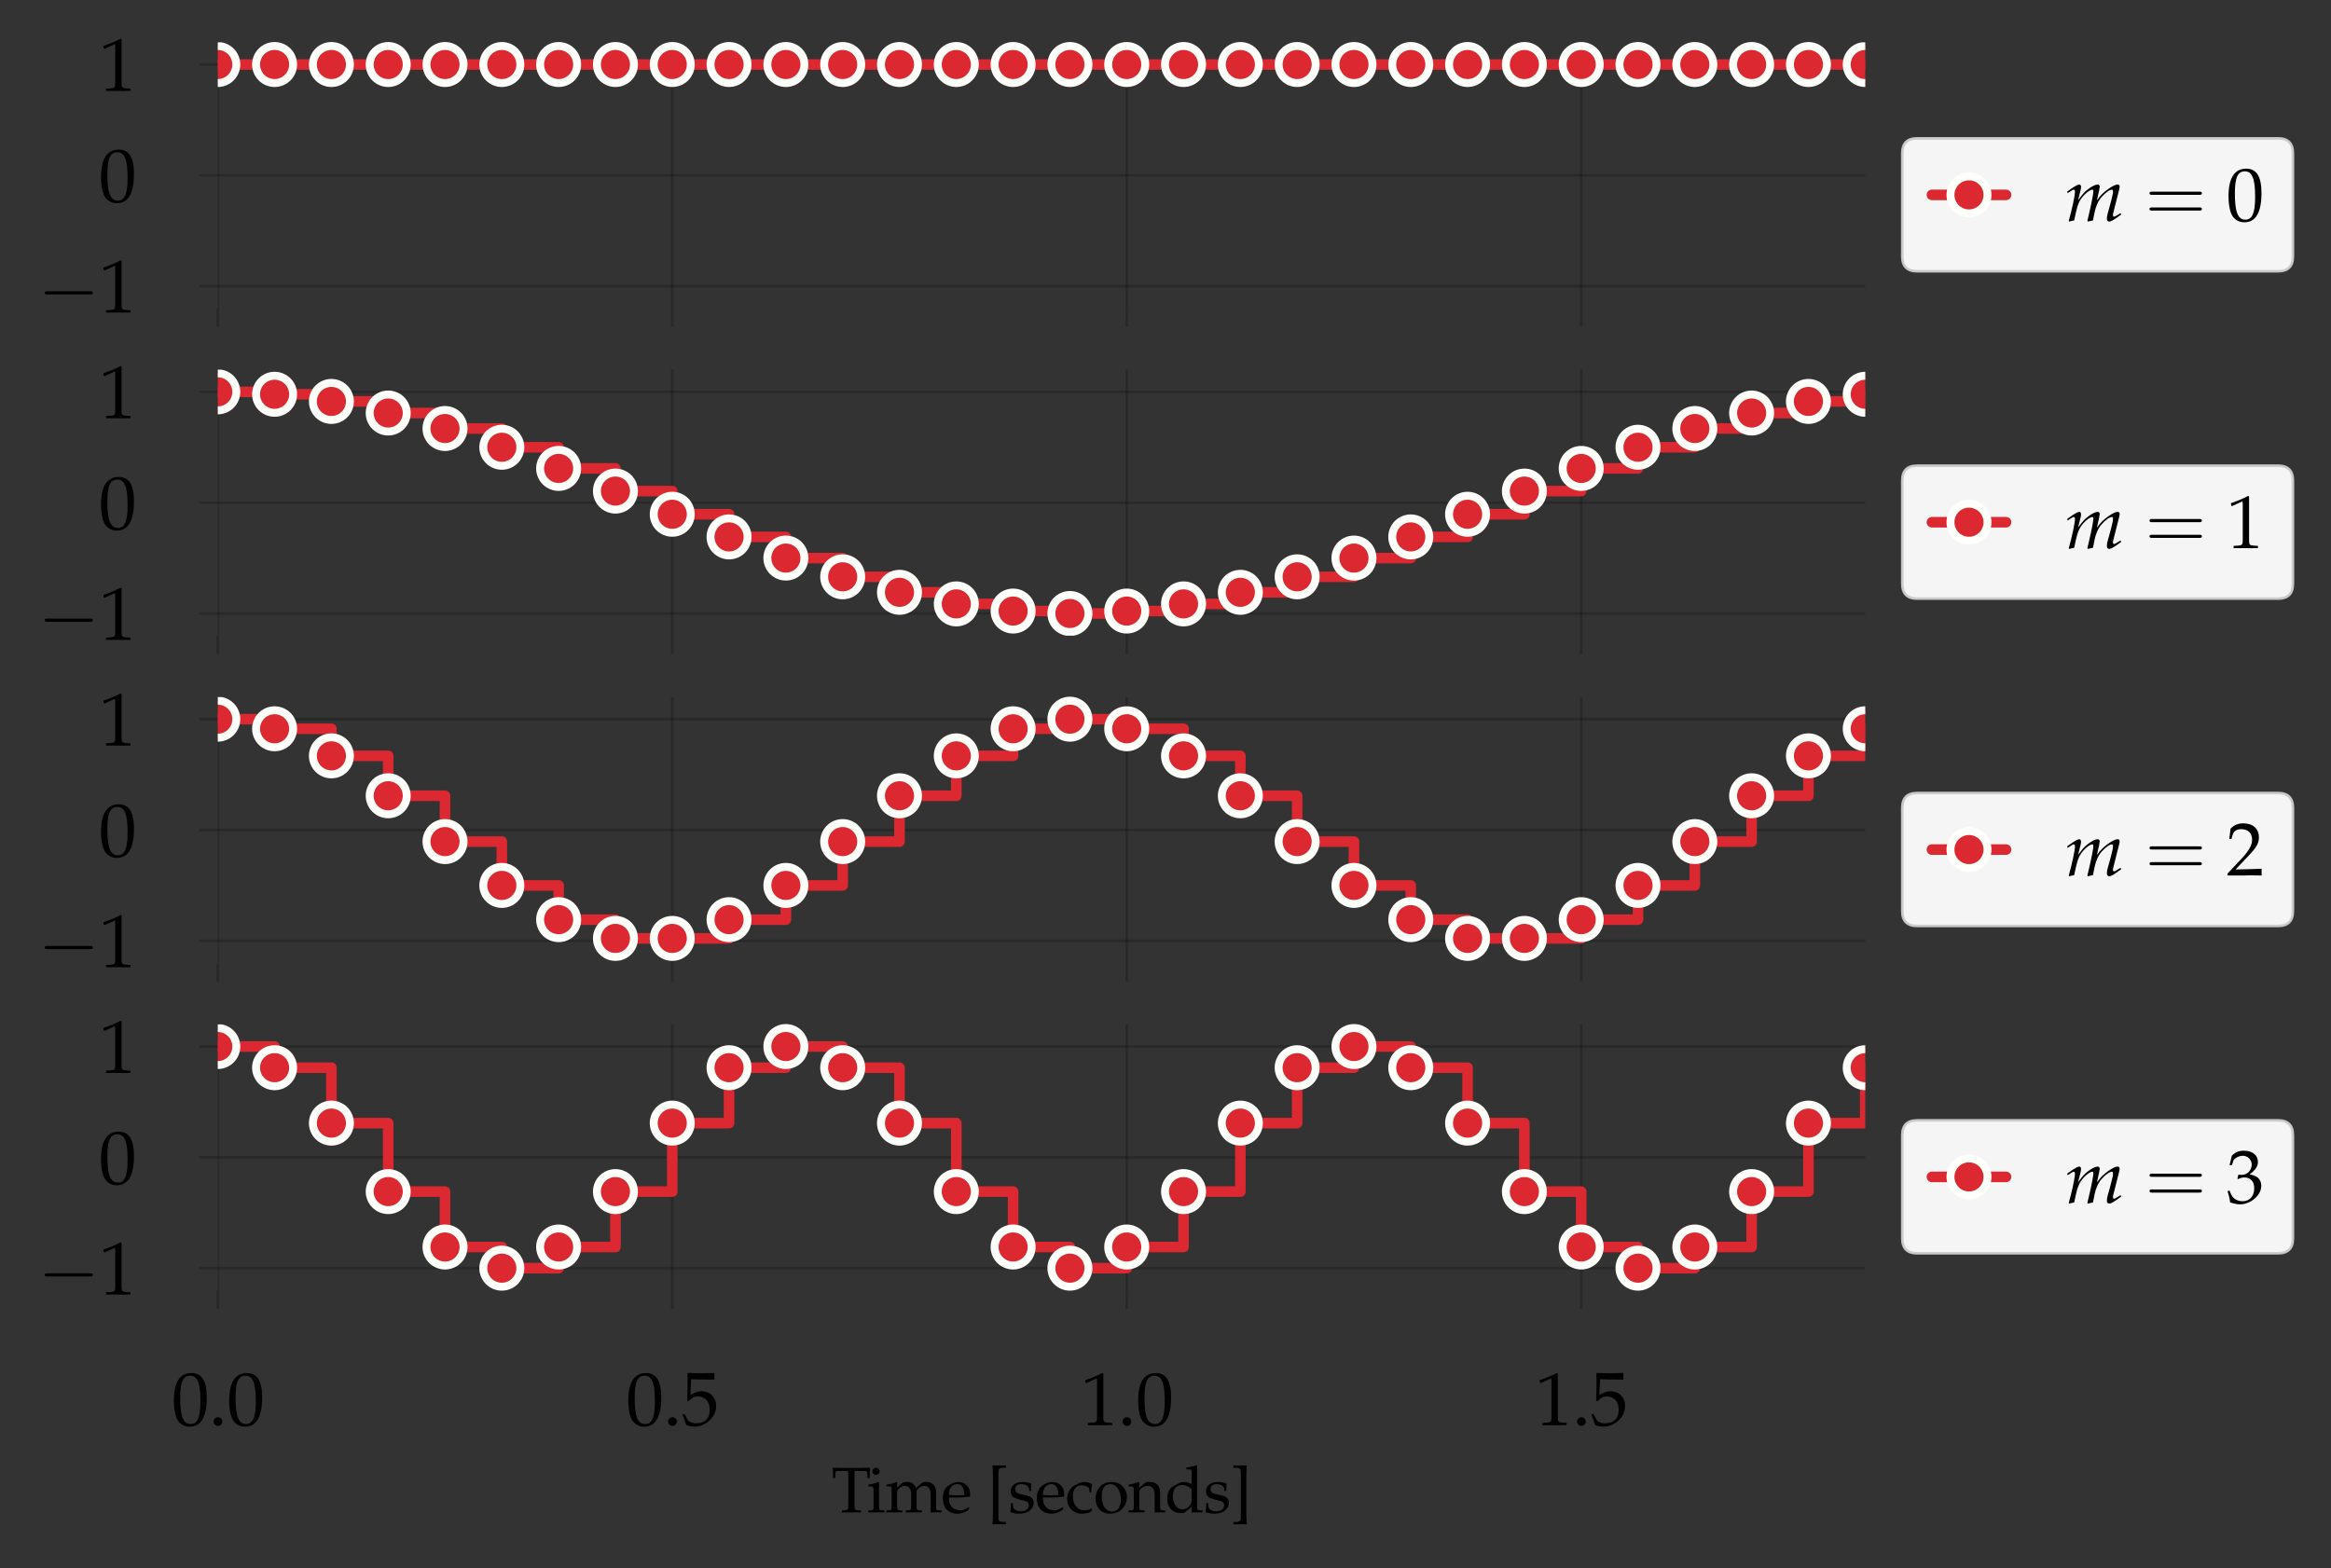 <?xml version="1.0" encoding="utf-8" standalone="no"?>
<!DOCTYPE svg PUBLIC "-//W3C//DTD SVG 1.1//EN"
  "http://www.w3.org/Graphics/SVG/1.1/DTD/svg11.dtd">
<svg xmlns:xlink="http://www.w3.org/1999/xlink" width="440.4pt" height="296.368pt" viewBox="0 0 440.4 296.368" xmlns="http://www.w3.org/2000/svg" version="1.1">
 <rect x="0" y="0" width="440.4" height="296.368" fill="#333333" stroke="none"/>
 <defs>
  <style type="text/css">*{stroke-linejoin: round; stroke-linecap: butt}</style>
 </defs>
 <g id="figure_1">
  <g id="patch_1">
   <path d="M 0 296.368 
L 440.4 296.368 
L 440.4 0 
L 0 0 
L 0 296.368 
z
" style="fill: none"/>
  </g>
  <g id="axes_1">
   <g id="patch_2">
    <path d="M 41.146 58.258 
L 352.405 58.258 
L 352.405 8.002 
L 41.146 8.002 
L 41.146 58.258 
z
" style="fill: none"/>
   </g>
   <g id="matplotlib.axis_1">
    <g id="xtick_1">
     <g id="line2d_1">
      <path d="M 41.146 58.258 
L 41.146 8.002 
" clip-path="url(#pdf03ae5984)" style="fill: none; stroke: #000000; stroke-opacity: 0.2; stroke-width: 0.5; stroke-linecap: round"/>
     </g>
     <g id="line2d_2">
      <defs>
       <path id="m4b9570dc92" d="M 0 0 
L 0 3.5 
" style="stroke: #000000; stroke-opacity: 0.2; stroke-width: 0.5"/>
      </defs>
      <g>
       <use xlink:href="#m4b9570dc92" x="41.146" y="58.258" style="fill-opacity: 0.2; stroke: #000000; stroke-opacity: 0.2; stroke-width: 0.5"/>
      </g>
     </g>
    </g>
    <g id="xtick_2">
     <g id="line2d_3">
      <path d="M 127.01 58.258 
L 127.01 8.002 
" clip-path="url(#pdf03ae5984)" style="fill: none; stroke: #000000; stroke-opacity: 0.2; stroke-width: 0.5; stroke-linecap: round"/>
     </g>
     <g id="line2d_4">
      <g>
       <use xlink:href="#m4b9570dc92" x="127.01" y="58.258" style="fill-opacity: 0.2; stroke: #000000; stroke-opacity: 0.2; stroke-width: 0.5"/>
      </g>
     </g>
    </g>
    <g id="xtick_3">
     <g id="line2d_5">
      <path d="M 212.875 58.258 
L 212.875 8.002 
" clip-path="url(#pdf03ae5984)" style="fill: none; stroke: #000000; stroke-opacity: 0.2; stroke-width: 0.5; stroke-linecap: round"/>
     </g>
     <g id="line2d_6">
      <g>
       <use xlink:href="#m4b9570dc92" x="212.875" y="58.258" style="fill-opacity: 0.2; stroke: #000000; stroke-opacity: 0.2; stroke-width: 0.5"/>
      </g>
     </g>
    </g>
    <g id="xtick_4">
     <g id="line2d_7">
      <path d="M 298.74 58.258 
L 298.74 8.002 
" clip-path="url(#pdf03ae5984)" style="fill: none; stroke: #000000; stroke-opacity: 0.2; stroke-width: 0.5; stroke-linecap: round"/>
     </g>
     <g id="line2d_8">
      <g>
       <use xlink:href="#m4b9570dc92" x="298.74" y="58.258" style="fill-opacity: 0.2; stroke: #000000; stroke-opacity: 0.2; stroke-width: 0.5"/>
      </g>
     </g>
    </g>
   </g>
   <g id="matplotlib.axis_2">
    <g id="ytick_1">
     <g id="line2d_9">
      <path d="M 41.146 54.07 
L 352.405 54.07 
" clip-path="url(#pdf03ae5984)" style="fill: none; stroke: #000000; stroke-opacity: 0.2; stroke-width: 0.5; stroke-linecap: round"/>
     </g>
     <g id="line2d_10">
      <defs>
       <path id="mfec46168ce" d="M 0 0 
L -3.5 0 
" style="stroke: #000000; stroke-opacity: 0.2; stroke-width: 0.5"/>
      </defs>
      <g>
       <use xlink:href="#mfec46168ce" x="41.146" y="54.07" style="fill-opacity: 0.2; stroke: #000000; stroke-opacity: 0.2; stroke-width: 0.5"/>
      </g>
     </g>
     <g id="text_1">
      <!-- $\mathdefault{−1}$ -->
      <g transform="translate(7.2 59.06)scale(0.14 -0.14)">
       <defs>
        <path id="CMSY10-0" d="M 4218 1472 
C 4326 1472 4442 1472 4442 1600 
C 4442 1728 4326 1728 4218 1728 
L 755 1728 
C 646 1728 531 1728 531 1600 
C 531 1472 646 1472 755 1472 
L 4218 1472 
z
" transform="scale(0.016)"/>
        <path id="URWPalladioL-Roma-31" d="M 429 3571 
L 493 3571 
L 1318 3942 
C 1325 3949 1331 3949 1338 3949 
C 1376 3949 1389 3891 1389 3737 
L 1389 633 
C 1389 300 1318 230 973 211 
L 614 192 
L 614 0 
C 1600 0 1600 0 1670 0 
C 1754 0 1894 0 2112 -7 
C 2189 6 2413 6 2675 0 
L 2675 192 
L 2342 211 
C 1990 229 1926 299 1926 628 
L 1926 4383 
L 1837 4416 
C 1421 4199 966 4009 384 3807 
L 429 3571 
z
" transform="scale(0.016)"/>
       </defs>
       <use xlink:href="#CMSY10-0" transform="scale(1.038)"/>
       <use xlink:href="#URWPalladioL-Roma-31" transform="translate(81.942 0)scale(0.996)"/>
      </g>
     </g>
    </g>
    <g id="ytick_2">
     <g id="line2d_11">
      <path d="M 41.146 33.13 
L 352.405 33.13 
" clip-path="url(#pdf03ae5984)" style="fill: none; stroke: #000000; stroke-opacity: 0.2; stroke-width: 0.5; stroke-linecap: round"/>
     </g>
     <g id="line2d_12">
      <g>
       <use xlink:href="#mfec46168ce" x="41.146" y="33.13" style="fill-opacity: 0.2; stroke: #000000; stroke-opacity: 0.2; stroke-width: 0.5"/>
      </g>
     </g>
     <g id="text_2">
      <!-- $\mathdefault{0}$ -->
      <g transform="translate(18.672 38.12)scale(0.14 -0.14)">
       <defs>
        <path id="URWPalladioL-Roma-30" d="M 1683 4416 
C 691 4416 186 3628 186 2076 
C 186 1326 320 679 544 365 
C 768 51 1126 -128 1523 -128 
C 2490 -128 2976 704 2976 2345 
C 2976 3749 2560 4416 1683 4416 
z
M 1568 4191 
C 2189 4191 2438 3563 2438 2025 
C 2438 660 2195 96 1606 96 
C 986 96 723 743 723 2307 
C 723 3660 960 4191 1568 4191 
z
" transform="scale(0.016)"/>
       </defs>
       <use xlink:href="#URWPalladioL-Roma-30" transform="scale(0.996)"/>
      </g>
     </g>
    </g>
    <g id="ytick_3">
     <g id="line2d_13">
      <path d="M 41.146 12.19 
L 352.405 12.19 
" clip-path="url(#pdf03ae5984)" style="fill: none; stroke: #000000; stroke-opacity: 0.2; stroke-width: 0.5; stroke-linecap: round"/>
     </g>
     <g id="line2d_14">
      <g>
       <use xlink:href="#mfec46168ce" x="41.146" y="12.19" style="fill-opacity: 0.2; stroke: #000000; stroke-opacity: 0.2; stroke-width: 0.5"/>
      </g>
     </g>
     <g id="text_3">
      <!-- $\mathdefault{1}$ -->
      <g transform="translate(18.672 17.18)scale(0.14 -0.14)">
       <use xlink:href="#URWPalladioL-Roma-31" transform="scale(0.996)"/>
      </g>
     </g>
    </g>
   </g>
   <g id="line2d_15">
    <path d="M 41.146 12.19 
L 51.879 12.19 
L 51.879 12.19 
L 62.612 12.19 
L 62.612 12.19 
L 73.345 12.19 
L 73.345 12.19 
L 84.078 12.19 
L 84.078 12.19 
L 94.811 12.19 
L 94.811 12.19 
L 105.544 12.19 
L 105.544 12.19 
L 116.277 12.19 
L 116.277 12.19 
L 127.01 12.19 
L 127.01 12.19 
L 137.743 12.19 
L 137.743 12.19 
L 148.477 12.19 
L 148.477 12.19 
L 159.21 12.19 
L 159.21 12.19 
L 169.943 12.19 
L 169.943 12.19 
L 180.676 12.19 
L 180.676 12.19 
L 191.409 12.19 
L 191.409 12.19 
L 202.142 12.19 
L 202.142 12.19 
L 212.875 12.19 
L 212.875 12.19 
L 223.608 12.19 
L 223.608 12.19 
L 234.341 12.19 
L 234.341 12.19 
L 245.074 12.19 
L 245.074 12.19 
L 255.807 12.19 
L 255.807 12.19 
L 266.54 12.19 
L 266.54 12.19 
L 277.274 12.19 
L 277.274 12.19 
L 288.007 12.19 
L 288.007 12.19 
L 298.74 12.19 
L 298.74 12.19 
L 309.473 12.19 
L 309.473 12.19 
L 320.206 12.19 
L 320.206 12.19 
L 330.939 12.19 
L 330.939 12.19 
L 341.672 12.19 
L 341.672 12.19 
L 352.405 12.19 
L 352.405 12.19 
" clip-path="url(#pdf03ae5984)" style="fill: none; stroke: #dc2830; stroke-width: 2; stroke-linecap: round"/>
    <defs>
     <path id="m8d4f7400ee" d="M 0 3.5 
C 0.928 3.5 1.819 3.131 2.475 2.475 
C 3.131 1.819 3.5 0.928 3.5 0 
C 3.5 -0.928 3.131 -1.819 2.475 -2.475 
C 1.819 -3.131 0.928 -3.5 0 -3.5 
C -0.928 -3.5 -1.819 -3.131 -2.475 -2.475 
C -3.131 -1.819 -3.5 -0.928 -3.5 0 
C -3.5 0.928 -3.131 1.819 -2.475 2.475 
C -1.819 3.131 -0.928 3.5 0 3.5 
z
" style="stroke: #fefefa; stroke-width: 1.5"/>
    </defs>
    <g clip-path="url(#pdf03ae5984)">
     <use xlink:href="#m8d4f7400ee" x="41.146" y="12.19" style="fill: #dc2830; stroke: #fefefa; stroke-width: 1.5"/>
     <use xlink:href="#m8d4f7400ee" x="51.879" y="12.19" style="fill: #dc2830; stroke: #fefefa; stroke-width: 1.5"/>
     <use xlink:href="#m8d4f7400ee" x="62.612" y="12.19" style="fill: #dc2830; stroke: #fefefa; stroke-width: 1.5"/>
     <use xlink:href="#m8d4f7400ee" x="73.345" y="12.19" style="fill: #dc2830; stroke: #fefefa; stroke-width: 1.5"/>
     <use xlink:href="#m8d4f7400ee" x="84.078" y="12.19" style="fill: #dc2830; stroke: #fefefa; stroke-width: 1.5"/>
     <use xlink:href="#m8d4f7400ee" x="94.811" y="12.19" style="fill: #dc2830; stroke: #fefefa; stroke-width: 1.5"/>
     <use xlink:href="#m8d4f7400ee" x="105.544" y="12.19" style="fill: #dc2830; stroke: #fefefa; stroke-width: 1.5"/>
     <use xlink:href="#m8d4f7400ee" x="116.277" y="12.19" style="fill: #dc2830; stroke: #fefefa; stroke-width: 1.5"/>
     <use xlink:href="#m8d4f7400ee" x="127.01" y="12.19" style="fill: #dc2830; stroke: #fefefa; stroke-width: 1.5"/>
     <use xlink:href="#m8d4f7400ee" x="137.743" y="12.19" style="fill: #dc2830; stroke: #fefefa; stroke-width: 1.5"/>
     <use xlink:href="#m8d4f7400ee" x="148.477" y="12.19" style="fill: #dc2830; stroke: #fefefa; stroke-width: 1.5"/>
     <use xlink:href="#m8d4f7400ee" x="159.21" y="12.19" style="fill: #dc2830; stroke: #fefefa; stroke-width: 1.5"/>
     <use xlink:href="#m8d4f7400ee" x="169.943" y="12.19" style="fill: #dc2830; stroke: #fefefa; stroke-width: 1.5"/>
     <use xlink:href="#m8d4f7400ee" x="180.676" y="12.19" style="fill: #dc2830; stroke: #fefefa; stroke-width: 1.5"/>
     <use xlink:href="#m8d4f7400ee" x="191.409" y="12.19" style="fill: #dc2830; stroke: #fefefa; stroke-width: 1.5"/>
     <use xlink:href="#m8d4f7400ee" x="202.142" y="12.19" style="fill: #dc2830; stroke: #fefefa; stroke-width: 1.5"/>
     <use xlink:href="#m8d4f7400ee" x="212.875" y="12.19" style="fill: #dc2830; stroke: #fefefa; stroke-width: 1.5"/>
     <use xlink:href="#m8d4f7400ee" x="223.608" y="12.19" style="fill: #dc2830; stroke: #fefefa; stroke-width: 1.5"/>
     <use xlink:href="#m8d4f7400ee" x="234.341" y="12.19" style="fill: #dc2830; stroke: #fefefa; stroke-width: 1.5"/>
     <use xlink:href="#m8d4f7400ee" x="245.074" y="12.19" style="fill: #dc2830; stroke: #fefefa; stroke-width: 1.5"/>
     <use xlink:href="#m8d4f7400ee" x="255.807" y="12.19" style="fill: #dc2830; stroke: #fefefa; stroke-width: 1.5"/>
     <use xlink:href="#m8d4f7400ee" x="266.54" y="12.19" style="fill: #dc2830; stroke: #fefefa; stroke-width: 1.5"/>
     <use xlink:href="#m8d4f7400ee" x="277.274" y="12.19" style="fill: #dc2830; stroke: #fefefa; stroke-width: 1.5"/>
     <use xlink:href="#m8d4f7400ee" x="288.007" y="12.19" style="fill: #dc2830; stroke: #fefefa; stroke-width: 1.5"/>
     <use xlink:href="#m8d4f7400ee" x="298.74" y="12.19" style="fill: #dc2830; stroke: #fefefa; stroke-width: 1.5"/>
     <use xlink:href="#m8d4f7400ee" x="309.473" y="12.19" style="fill: #dc2830; stroke: #fefefa; stroke-width: 1.5"/>
     <use xlink:href="#m8d4f7400ee" x="320.206" y="12.19" style="fill: #dc2830; stroke: #fefefa; stroke-width: 1.5"/>
     <use xlink:href="#m8d4f7400ee" x="330.939" y="12.19" style="fill: #dc2830; stroke: #fefefa; stroke-width: 1.5"/>
     <use xlink:href="#m8d4f7400ee" x="341.672" y="12.19" style="fill: #dc2830; stroke: #fefefa; stroke-width: 1.5"/>
     <use xlink:href="#m8d4f7400ee" x="352.405" y="12.19" style="fill: #dc2830; stroke: #fefefa; stroke-width: 1.5"/>
    </g>
   </g>
   <g id="legend_1">
    <g id="patch_3">
     <path d="M 362.205 51.258 
L 430.4 51.258 
Q 433.2 51.258 433.2 48.458 
L 433.2 28.946 
Q 433.2 26.146 430.4 26.146 
L 362.205 26.146 
Q 359.405 26.146 359.405 28.946 
L 359.405 48.458 
Q 359.405 51.258 362.205 51.258 
z
" style="fill: #ffffff; opacity: 0.95; stroke: #cccccc; stroke-width: 0.5; stroke-linejoin: miter"/>
    </g>
    <g id="line2d_16">
     <path d="M 365.005 36.825 
L 372.005 36.825 
L 372.005 36.825 
L 379.005 36.825 
L 379.005 36.825 
" style="fill: none; stroke: #dc2830; stroke-width: 2; stroke-linecap: round"/>
     <g>
      <use xlink:href="#m8d4f7400ee" x="372.005" y="36.825" style="fill: #dc2830; stroke: #fefefa; stroke-width: 1.5"/>
     </g>
    </g>
    <g id="text_4">
     <!-- $m=0$ -->
     <g transform="translate(390.205 41.725)scale(0.14 -0.14)">
      <defs>
       <path id="URWPalladioL-Ital-6d" d="M 4672 651 
L 4506 542 
C 4320 421 4179 351 4115 351 
C 4070 351 4032 408 4032 479 
C 4032 542 4045 600 4077 734 
L 4557 2631 
C 4582 2739 4602 2841 4602 2892 
C 4602 3001 4538 3072 4435 3072 
C 4250 3072 4006 2956 3616 2682 
C 3213 2394 2989 2171 2675 1730 
L 2867 2605 
C 2893 2733 2912 2829 2912 2873 
C 2912 2995 2848 3072 2746 3072 
C 2554 3072 2259 2931 1907 2663 
C 1626 2445 1498 2311 1082 1749 
L 1293 2599 
C 1318 2701 1331 2797 1331 2873 
C 1331 2995 1274 3072 1184 3072 
C 1050 3072 806 2937 333 2599 
L 154 2471 
L 198 2343 
L 403 2477 
C 640 2624 659 2637 704 2637 
C 774 2637 819 2573 819 2477 
C 819 2152 557 919 294 6 
L 314 -64 
L 749 32 
L 890 683 
C 1043 1392 1216 1769 1568 2152 
C 1837 2445 2125 2637 2304 2637 
C 2349 2637 2374 2586 2374 2503 
C 2374 2279 2234 1551 1971 434 
L 1869 6 
L 1901 -64 
L 2342 32 
L 2477 715 
C 2579 1232 2797 1711 3078 2024 
C 3430 2413 3750 2637 3955 2637 
C 4006 2637 4038 2579 4038 2477 
C 4038 2324 4019 2235 3878 1679 
C 3776 1277 3667 894 3603 677 
C 3546 498 3520 332 3520 191 
C 3520 32 3590 -64 3712 -64 
C 3878 -64 4109 70 4736 536 
L 4672 651 
z
" transform="scale(0.016)"/>
       <path id="CMR10-3d" d="M 4397 2111 
C 4493 2111 4614 2111 4614 2239 
C 4614 2368 4493 2368 4403 2368 
L 570 2368 
C 480 2368 358 2368 358 2239 
C 358 2111 480 2111 576 2111 
L 4397 2111 
z
M 4403 832 
C 4493 832 4614 832 4614 960 
C 4614 1088 4493 1088 4397 1088 
L 576 1088 
C 480 1088 358 1088 358 960 
C 358 832 480 832 570 832 
L 4403 832 
z
" transform="scale(0.016)"/>
      </defs>
      <use xlink:href="#URWPalladioL-Ital-6d" transform="scale(0.996)"/>
      <use xlink:href="#CMR10-3d" transform="translate(107.674 0)scale(1.038)"/>
      <use xlink:href="#URWPalladioL-Roma-30" transform="translate(217.29 0)scale(0.996)"/>
     </g>
    </g>
   </g>
  </g>
  <g id="axes_2">
   <g id="patch_4">
    <path d="M 41.146 120.116 
L 352.405 120.116 
L 352.405 69.859 
L 41.146 69.859 
L 41.146 120.116 
z
" style="fill: none"/>
   </g>
   <g id="matplotlib.axis_3">
    <g id="xtick_5">
     <g id="line2d_17">
      <path d="M 41.146 120.116 
L 41.146 69.859 
" clip-path="url(#p169008fad1)" style="fill: none; stroke: #000000; stroke-opacity: 0.2; stroke-width: 0.5; stroke-linecap: round"/>
     </g>
     <g id="line2d_18">
      <g>
       <use xlink:href="#m4b9570dc92" x="41.146" y="120.116" style="fill-opacity: 0.2; stroke: #000000; stroke-opacity: 0.2; stroke-width: 0.5"/>
      </g>
     </g>
    </g>
    <g id="xtick_6">
     <g id="line2d_19">
      <path d="M 127.01 120.116 
L 127.01 69.859 
" clip-path="url(#p169008fad1)" style="fill: none; stroke: #000000; stroke-opacity: 0.2; stroke-width: 0.5; stroke-linecap: round"/>
     </g>
     <g id="line2d_20">
      <g>
       <use xlink:href="#m4b9570dc92" x="127.01" y="120.116" style="fill-opacity: 0.2; stroke: #000000; stroke-opacity: 0.2; stroke-width: 0.5"/>
      </g>
     </g>
    </g>
    <g id="xtick_7">
     <g id="line2d_21">
      <path d="M 212.875 120.116 
L 212.875 69.859 
" clip-path="url(#p169008fad1)" style="fill: none; stroke: #000000; stroke-opacity: 0.2; stroke-width: 0.5; stroke-linecap: round"/>
     </g>
     <g id="line2d_22">
      <g>
       <use xlink:href="#m4b9570dc92" x="212.875" y="120.116" style="fill-opacity: 0.2; stroke: #000000; stroke-opacity: 0.2; stroke-width: 0.5"/>
      </g>
     </g>
    </g>
    <g id="xtick_8">
     <g id="line2d_23">
      <path d="M 298.74 120.116 
L 298.74 69.859 
" clip-path="url(#p169008fad1)" style="fill: none; stroke: #000000; stroke-opacity: 0.2; stroke-width: 0.5; stroke-linecap: round"/>
     </g>
     <g id="line2d_24">
      <g>
       <use xlink:href="#m4b9570dc92" x="298.74" y="120.116" style="fill-opacity: 0.2; stroke: #000000; stroke-opacity: 0.2; stroke-width: 0.5"/>
      </g>
     </g>
    </g>
   </g>
   <g id="matplotlib.axis_4">
    <g id="ytick_4">
     <g id="line2d_25">
      <path d="M 41.146 115.928 
L 352.405 115.928 
" clip-path="url(#p169008fad1)" style="fill: none; stroke: #000000; stroke-opacity: 0.2; stroke-width: 0.5; stroke-linecap: round"/>
     </g>
     <g id="line2d_26">
      <g>
       <use xlink:href="#mfec46168ce" x="41.146" y="115.928" style="fill-opacity: 0.2; stroke: #000000; stroke-opacity: 0.2; stroke-width: 0.5"/>
      </g>
     </g>
     <g id="text_5">
      <!-- $\mathdefault{−1}$ -->
      <g transform="translate(7.2 120.917)scale(0.14 -0.14)">
       <use xlink:href="#CMSY10-0" transform="scale(1.038)"/>
       <use xlink:href="#URWPalladioL-Roma-31" transform="translate(81.942 0)scale(0.996)"/>
      </g>
     </g>
    </g>
    <g id="ytick_5">
     <g id="line2d_27">
      <path d="M 41.146 94.987 
L 352.405 94.987 
" clip-path="url(#p169008fad1)" style="fill: none; stroke: #000000; stroke-opacity: 0.2; stroke-width: 0.5; stroke-linecap: round"/>
     </g>
     <g id="line2d_28">
      <g>
       <use xlink:href="#mfec46168ce" x="41.146" y="94.987" style="fill-opacity: 0.2; stroke: #000000; stroke-opacity: 0.2; stroke-width: 0.5"/>
      </g>
     </g>
     <g id="text_6">
      <!-- $\mathdefault{0}$ -->
      <g transform="translate(18.672 99.977)scale(0.14 -0.14)">
       <use xlink:href="#URWPalladioL-Roma-30" transform="scale(0.996)"/>
      </g>
     </g>
    </g>
    <g id="ytick_6">
     <g id="line2d_29">
      <path d="M 41.146 74.047 
L 352.405 74.047 
" clip-path="url(#p169008fad1)" style="fill: none; stroke: #000000; stroke-opacity: 0.2; stroke-width: 0.5; stroke-linecap: round"/>
     </g>
     <g id="line2d_30">
      <g>
       <use xlink:href="#mfec46168ce" x="41.146" y="74.047" style="fill-opacity: 0.2; stroke: #000000; stroke-opacity: 0.2; stroke-width: 0.5"/>
      </g>
     </g>
     <g id="text_7">
      <!-- $\mathdefault{1}$ -->
      <g transform="translate(18.672 79.037)scale(0.14 -0.14)">
       <use xlink:href="#URWPalladioL-Roma-31" transform="scale(0.996)"/>
      </g>
     </g>
    </g>
   </g>
   <g id="line2d_31">
    <path d="M 41.146 74.047 
L 51.879 74.047 
L 51.879 74.505 
L 62.612 74.505 
L 62.612 75.857 
L 73.345 75.857 
L 73.345 78.046 
L 84.078 78.046 
L 84.078 80.975 
L 94.811 80.975 
L 94.811 84.517 
L 105.544 84.517 
L 105.544 88.516 
L 116.277 88.516 
L 116.277 92.798 
L 127.01 92.798 
L 127.01 97.176 
L 137.743 97.176 
L 137.743 101.458 
L 148.477 101.458 
L 148.477 105.457 
L 159.21 105.457 
L 159.21 108.999 
L 169.943 108.999 
L 169.943 111.928 
L 180.676 111.928 
L 180.676 114.117 
L 191.409 114.117 
L 191.409 115.47 
L 202.142 115.47 
L 202.142 115.928 
L 212.875 115.928 
L 212.875 115.47 
L 223.608 115.47 
L 223.608 114.117 
L 234.341 114.117 
L 234.341 111.928 
L 245.074 111.928 
L 245.074 108.999 
L 255.807 108.999 
L 255.807 105.457 
L 266.54 105.457 
L 266.54 101.458 
L 277.274 101.458 
L 277.274 97.176 
L 288.007 97.176 
L 288.007 92.798 
L 298.74 92.798 
L 298.74 88.516 
L 309.473 88.516 
L 309.473 84.517 
L 320.206 84.517 
L 320.206 80.975 
L 330.939 80.975 
L 330.939 78.046 
L 341.672 78.046 
L 341.672 75.857 
L 352.405 75.857 
L 352.405 74.505 
" clip-path="url(#p169008fad1)" style="fill: none; stroke: #dc2830; stroke-width: 2; stroke-linecap: round"/>
    <g clip-path="url(#p169008fad1)">
     <use xlink:href="#m8d4f7400ee" x="41.146" y="74.047" style="fill: #dc2830; stroke: #fefefa; stroke-width: 1.5"/>
     <use xlink:href="#m8d4f7400ee" x="51.879" y="74.505" style="fill: #dc2830; stroke: #fefefa; stroke-width: 1.5"/>
     <use xlink:href="#m8d4f7400ee" x="62.612" y="75.857" style="fill: #dc2830; stroke: #fefefa; stroke-width: 1.5"/>
     <use xlink:href="#m8d4f7400ee" x="73.345" y="78.046" style="fill: #dc2830; stroke: #fefefa; stroke-width: 1.5"/>
     <use xlink:href="#m8d4f7400ee" x="84.078" y="80.975" style="fill: #dc2830; stroke: #fefefa; stroke-width: 1.5"/>
     <use xlink:href="#m8d4f7400ee" x="94.811" y="84.517" style="fill: #dc2830; stroke: #fefefa; stroke-width: 1.5"/>
     <use xlink:href="#m8d4f7400ee" x="105.544" y="88.516" style="fill: #dc2830; stroke: #fefefa; stroke-width: 1.5"/>
     <use xlink:href="#m8d4f7400ee" x="116.277" y="92.798" style="fill: #dc2830; stroke: #fefefa; stroke-width: 1.5"/>
     <use xlink:href="#m8d4f7400ee" x="127.01" y="97.176" style="fill: #dc2830; stroke: #fefefa; stroke-width: 1.5"/>
     <use xlink:href="#m8d4f7400ee" x="137.743" y="101.458" style="fill: #dc2830; stroke: #fefefa; stroke-width: 1.5"/>
     <use xlink:href="#m8d4f7400ee" x="148.477" y="105.457" style="fill: #dc2830; stroke: #fefefa; stroke-width: 1.5"/>
     <use xlink:href="#m8d4f7400ee" x="159.21" y="108.999" style="fill: #dc2830; stroke: #fefefa; stroke-width: 1.5"/>
     <use xlink:href="#m8d4f7400ee" x="169.943" y="111.928" style="fill: #dc2830; stroke: #fefefa; stroke-width: 1.5"/>
     <use xlink:href="#m8d4f7400ee" x="180.676" y="114.117" style="fill: #dc2830; stroke: #fefefa; stroke-width: 1.5"/>
     <use xlink:href="#m8d4f7400ee" x="191.409" y="115.47" style="fill: #dc2830; stroke: #fefefa; stroke-width: 1.5"/>
     <use xlink:href="#m8d4f7400ee" x="202.142" y="115.928" style="fill: #dc2830; stroke: #fefefa; stroke-width: 1.5"/>
     <use xlink:href="#m8d4f7400ee" x="212.875" y="115.47" style="fill: #dc2830; stroke: #fefefa; stroke-width: 1.5"/>
     <use xlink:href="#m8d4f7400ee" x="223.608" y="114.117" style="fill: #dc2830; stroke: #fefefa; stroke-width: 1.5"/>
     <use xlink:href="#m8d4f7400ee" x="234.341" y="111.928" style="fill: #dc2830; stroke: #fefefa; stroke-width: 1.5"/>
     <use xlink:href="#m8d4f7400ee" x="245.074" y="108.999" style="fill: #dc2830; stroke: #fefefa; stroke-width: 1.5"/>
     <use xlink:href="#m8d4f7400ee" x="255.807" y="105.457" style="fill: #dc2830; stroke: #fefefa; stroke-width: 1.5"/>
     <use xlink:href="#m8d4f7400ee" x="266.54" y="101.458" style="fill: #dc2830; stroke: #fefefa; stroke-width: 1.5"/>
     <use xlink:href="#m8d4f7400ee" x="277.274" y="97.176" style="fill: #dc2830; stroke: #fefefa; stroke-width: 1.5"/>
     <use xlink:href="#m8d4f7400ee" x="288.007" y="92.798" style="fill: #dc2830; stroke: #fefefa; stroke-width: 1.5"/>
     <use xlink:href="#m8d4f7400ee" x="298.74" y="88.516" style="fill: #dc2830; stroke: #fefefa; stroke-width: 1.5"/>
     <use xlink:href="#m8d4f7400ee" x="309.473" y="84.517" style="fill: #dc2830; stroke: #fefefa; stroke-width: 1.5"/>
     <use xlink:href="#m8d4f7400ee" x="320.206" y="80.975" style="fill: #dc2830; stroke: #fefefa; stroke-width: 1.5"/>
     <use xlink:href="#m8d4f7400ee" x="330.939" y="78.046" style="fill: #dc2830; stroke: #fefefa; stroke-width: 1.5"/>
     <use xlink:href="#m8d4f7400ee" x="341.672" y="75.857" style="fill: #dc2830; stroke: #fefefa; stroke-width: 1.5"/>
     <use xlink:href="#m8d4f7400ee" x="352.405" y="74.505" style="fill: #dc2830; stroke: #fefefa; stroke-width: 1.5"/>
    </g>
   </g>
   <g id="legend_2">
    <g id="patch_5">
     <path d="M 362.205 113.116 
L 430.4 113.116 
Q 433.2 113.116 433.2 110.316 
L 433.2 90.803 
Q 433.2 88.003 430.4 88.003 
L 362.205 88.003 
Q 359.405 88.003 359.405 90.803 
L 359.405 110.316 
Q 359.405 113.116 362.205 113.116 
z
" style="fill: #ffffff; opacity: 0.95; stroke: #cccccc; stroke-width: 0.5; stroke-linejoin: miter"/>
    </g>
    <g id="line2d_32">
     <path d="M 365.005 98.682 
L 372.005 98.682 
L 372.005 98.682 
L 379.005 98.682 
L 379.005 98.682 
" style="fill: none; stroke: #dc2830; stroke-width: 2; stroke-linecap: round"/>
     <g>
      <use xlink:href="#m8d4f7400ee" x="372.005" y="98.682" style="fill: #dc2830; stroke: #fefefa; stroke-width: 1.5"/>
     </g>
    </g>
    <g id="text_8">
     <!-- $m=1$ -->
     <g transform="translate(390.205 103.582)scale(0.14 -0.14)">
      <use xlink:href="#URWPalladioL-Ital-6d" transform="scale(0.996)"/>
      <use xlink:href="#CMR10-3d" transform="translate(107.674 0)scale(1.038)"/>
      <use xlink:href="#URWPalladioL-Roma-31" transform="translate(217.29 0)scale(0.996)"/>
     </g>
    </g>
   </g>
  </g>
  <g id="axes_3">
   <g id="patch_6">
    <path d="M 41.146 181.973 
L 352.405 181.973 
L 352.405 131.716 
L 41.146 131.716 
L 41.146 181.973 
z
" style="fill: none"/>
   </g>
   <g id="matplotlib.axis_5">
    <g id="xtick_9">
     <g id="line2d_33">
      <path d="M 41.146 181.973 
L 41.146 131.716 
" clip-path="url(#pd6a74d554d)" style="fill: none; stroke: #000000; stroke-opacity: 0.2; stroke-width: 0.5; stroke-linecap: round"/>
     </g>
     <g id="line2d_34">
      <g>
       <use xlink:href="#m4b9570dc92" x="41.146" y="181.973" style="fill-opacity: 0.2; stroke: #000000; stroke-opacity: 0.2; stroke-width: 0.5"/>
      </g>
     </g>
    </g>
    <g id="xtick_10">
     <g id="line2d_35">
      <path d="M 127.01 181.973 
L 127.01 131.716 
" clip-path="url(#pd6a74d554d)" style="fill: none; stroke: #000000; stroke-opacity: 0.2; stroke-width: 0.5; stroke-linecap: round"/>
     </g>
     <g id="line2d_36">
      <g>
       <use xlink:href="#m4b9570dc92" x="127.01" y="181.973" style="fill-opacity: 0.2; stroke: #000000; stroke-opacity: 0.2; stroke-width: 0.5"/>
      </g>
     </g>
    </g>
    <g id="xtick_11">
     <g id="line2d_37">
      <path d="M 212.875 181.973 
L 212.875 131.716 
" clip-path="url(#pd6a74d554d)" style="fill: none; stroke: #000000; stroke-opacity: 0.2; stroke-width: 0.5; stroke-linecap: round"/>
     </g>
     <g id="line2d_38">
      <g>
       <use xlink:href="#m4b9570dc92" x="212.875" y="181.973" style="fill-opacity: 0.2; stroke: #000000; stroke-opacity: 0.2; stroke-width: 0.5"/>
      </g>
     </g>
    </g>
    <g id="xtick_12">
     <g id="line2d_39">
      <path d="M 298.74 181.973 
L 298.74 131.716 
" clip-path="url(#pd6a74d554d)" style="fill: none; stroke: #000000; stroke-opacity: 0.2; stroke-width: 0.5; stroke-linecap: round"/>
     </g>
     <g id="line2d_40">
      <g>
       <use xlink:href="#m4b9570dc92" x="298.74" y="181.973" style="fill-opacity: 0.2; stroke: #000000; stroke-opacity: 0.2; stroke-width: 0.5"/>
      </g>
     </g>
    </g>
   </g>
   <g id="matplotlib.axis_6">
    <g id="ytick_7">
     <g id="line2d_41">
      <path d="M 41.146 177.785 
L 352.405 177.785 
" clip-path="url(#pd6a74d554d)" style="fill: none; stroke: #000000; stroke-opacity: 0.2; stroke-width: 0.5; stroke-linecap: round"/>
     </g>
     <g id="line2d_42">
      <g>
       <use xlink:href="#mfec46168ce" x="41.146" y="177.785" style="fill-opacity: 0.2; stroke: #000000; stroke-opacity: 0.2; stroke-width: 0.5"/>
      </g>
     </g>
     <g id="text_9">
      <!-- $\mathdefault{−1}$ -->
      <g transform="translate(7.2 182.775)scale(0.14 -0.14)">
       <use xlink:href="#CMSY10-0" transform="scale(1.038)"/>
       <use xlink:href="#URWPalladioL-Roma-31" transform="translate(81.942 0)scale(0.996)"/>
      </g>
     </g>
    </g>
    <g id="ytick_8">
     <g id="line2d_43">
      <path d="M 41.146 156.844 
L 352.405 156.844 
" clip-path="url(#pd6a74d554d)" style="fill: none; stroke: #000000; stroke-opacity: 0.2; stroke-width: 0.5; stroke-linecap: round"/>
     </g>
     <g id="line2d_44">
      <g>
       <use xlink:href="#mfec46168ce" x="41.146" y="156.844" style="fill-opacity: 0.2; stroke: #000000; stroke-opacity: 0.2; stroke-width: 0.5"/>
      </g>
     </g>
     <g id="text_10">
      <!-- $\mathdefault{0}$ -->
      <g transform="translate(18.672 161.834)scale(0.14 -0.14)">
       <use xlink:href="#URWPalladioL-Roma-30" transform="scale(0.996)"/>
      </g>
     </g>
    </g>
    <g id="ytick_9">
     <g id="line2d_45">
      <path d="M 41.146 135.904 
L 352.405 135.904 
" clip-path="url(#pd6a74d554d)" style="fill: none; stroke: #000000; stroke-opacity: 0.2; stroke-width: 0.5; stroke-linecap: round"/>
     </g>
     <g id="line2d_46">
      <g>
       <use xlink:href="#mfec46168ce" x="41.146" y="135.904" style="fill-opacity: 0.2; stroke: #000000; stroke-opacity: 0.2; stroke-width: 0.5"/>
      </g>
     </g>
     <g id="text_11">
      <!-- $\mathdefault{1}$ -->
      <g transform="translate(18.672 140.894)scale(0.14 -0.14)">
       <use xlink:href="#URWPalladioL-Roma-31" transform="scale(0.996)"/>
      </g>
     </g>
    </g>
   </g>
   <g id="line2d_47">
    <path d="M 41.146 135.904 
L 51.879 135.904 
L 51.879 137.714 
L 62.612 137.714 
L 62.612 142.833 
L 73.345 142.833 
L 73.345 150.374 
L 84.078 150.374 
L 84.078 159.033 
L 94.811 159.033 
L 94.811 167.315 
L 105.544 167.315 
L 105.544 173.785 
L 116.277 173.785 
L 116.277 177.327 
L 127.01 177.327 
L 127.01 177.327 
L 137.743 177.327 
L 137.743 173.785 
L 148.477 173.785 
L 148.477 167.315 
L 159.21 167.315 
L 159.21 159.033 
L 169.943 159.033 
L 169.943 150.374 
L 180.676 150.374 
L 180.676 142.833 
L 191.409 142.833 
L 191.409 137.714 
L 202.142 137.714 
L 202.142 135.904 
L 212.875 135.904 
L 212.875 137.714 
L 223.608 137.714 
L 223.608 142.833 
L 234.341 142.833 
L 234.341 150.374 
L 245.074 150.374 
L 245.074 159.033 
L 255.807 159.033 
L 255.807 167.315 
L 266.54 167.315 
L 266.54 173.785 
L 277.274 173.785 
L 277.274 177.327 
L 288.007 177.327 
L 288.007 177.327 
L 298.74 177.327 
L 298.74 173.785 
L 309.473 173.785 
L 309.473 167.315 
L 320.206 167.315 
L 320.206 159.033 
L 330.939 159.033 
L 330.939 150.374 
L 341.672 150.374 
L 341.672 142.833 
L 352.405 142.833 
L 352.405 137.714 
" clip-path="url(#pd6a74d554d)" style="fill: none; stroke: #dc2830; stroke-width: 2; stroke-linecap: round"/>
    <g clip-path="url(#pd6a74d554d)">
     <use xlink:href="#m8d4f7400ee" x="41.146" y="135.904" style="fill: #dc2830; stroke: #fefefa; stroke-width: 1.5"/>
     <use xlink:href="#m8d4f7400ee" x="51.879" y="137.714" style="fill: #dc2830; stroke: #fefefa; stroke-width: 1.5"/>
     <use xlink:href="#m8d4f7400ee" x="62.612" y="142.833" style="fill: #dc2830; stroke: #fefefa; stroke-width: 1.5"/>
     <use xlink:href="#m8d4f7400ee" x="73.345" y="150.374" style="fill: #dc2830; stroke: #fefefa; stroke-width: 1.5"/>
     <use xlink:href="#m8d4f7400ee" x="84.078" y="159.033" style="fill: #dc2830; stroke: #fefefa; stroke-width: 1.5"/>
     <use xlink:href="#m8d4f7400ee" x="94.811" y="167.315" style="fill: #dc2830; stroke: #fefefa; stroke-width: 1.5"/>
     <use xlink:href="#m8d4f7400ee" x="105.544" y="173.785" style="fill: #dc2830; stroke: #fefefa; stroke-width: 1.5"/>
     <use xlink:href="#m8d4f7400ee" x="116.277" y="177.327" style="fill: #dc2830; stroke: #fefefa; stroke-width: 1.5"/>
     <use xlink:href="#m8d4f7400ee" x="127.01" y="177.327" style="fill: #dc2830; stroke: #fefefa; stroke-width: 1.5"/>
     <use xlink:href="#m8d4f7400ee" x="137.743" y="173.785" style="fill: #dc2830; stroke: #fefefa; stroke-width: 1.5"/>
     <use xlink:href="#m8d4f7400ee" x="148.477" y="167.315" style="fill: #dc2830; stroke: #fefefa; stroke-width: 1.5"/>
     <use xlink:href="#m8d4f7400ee" x="159.21" y="159.033" style="fill: #dc2830; stroke: #fefefa; stroke-width: 1.5"/>
     <use xlink:href="#m8d4f7400ee" x="169.943" y="150.374" style="fill: #dc2830; stroke: #fefefa; stroke-width: 1.5"/>
     <use xlink:href="#m8d4f7400ee" x="180.676" y="142.833" style="fill: #dc2830; stroke: #fefefa; stroke-width: 1.5"/>
     <use xlink:href="#m8d4f7400ee" x="191.409" y="137.714" style="fill: #dc2830; stroke: #fefefa; stroke-width: 1.5"/>
     <use xlink:href="#m8d4f7400ee" x="202.142" y="135.904" style="fill: #dc2830; stroke: #fefefa; stroke-width: 1.5"/>
     <use xlink:href="#m8d4f7400ee" x="212.875" y="137.714" style="fill: #dc2830; stroke: #fefefa; stroke-width: 1.5"/>
     <use xlink:href="#m8d4f7400ee" x="223.608" y="142.833" style="fill: #dc2830; stroke: #fefefa; stroke-width: 1.5"/>
     <use xlink:href="#m8d4f7400ee" x="234.341" y="150.374" style="fill: #dc2830; stroke: #fefefa; stroke-width: 1.5"/>
     <use xlink:href="#m8d4f7400ee" x="245.074" y="159.033" style="fill: #dc2830; stroke: #fefefa; stroke-width: 1.5"/>
     <use xlink:href="#m8d4f7400ee" x="255.807" y="167.315" style="fill: #dc2830; stroke: #fefefa; stroke-width: 1.5"/>
     <use xlink:href="#m8d4f7400ee" x="266.54" y="173.785" style="fill: #dc2830; stroke: #fefefa; stroke-width: 1.5"/>
     <use xlink:href="#m8d4f7400ee" x="277.274" y="177.327" style="fill: #dc2830; stroke: #fefefa; stroke-width: 1.5"/>
     <use xlink:href="#m8d4f7400ee" x="288.007" y="177.327" style="fill: #dc2830; stroke: #fefefa; stroke-width: 1.5"/>
     <use xlink:href="#m8d4f7400ee" x="298.74" y="173.785" style="fill: #dc2830; stroke: #fefefa; stroke-width: 1.5"/>
     <use xlink:href="#m8d4f7400ee" x="309.473" y="167.315" style="fill: #dc2830; stroke: #fefefa; stroke-width: 1.5"/>
     <use xlink:href="#m8d4f7400ee" x="320.206" y="159.033" style="fill: #dc2830; stroke: #fefefa; stroke-width: 1.5"/>
     <use xlink:href="#m8d4f7400ee" x="330.939" y="150.374" style="fill: #dc2830; stroke: #fefefa; stroke-width: 1.5"/>
     <use xlink:href="#m8d4f7400ee" x="341.672" y="142.833" style="fill: #dc2830; stroke: #fefefa; stroke-width: 1.5"/>
     <use xlink:href="#m8d4f7400ee" x="352.405" y="137.714" style="fill: #dc2830; stroke: #fefefa; stroke-width: 1.5"/>
    </g>
   </g>
   <g id="legend_3">
    <g id="patch_7">
     <path d="M 362.205 174.973 
L 430.4 174.973 
Q 433.2 174.973 433.2 172.173 
L 433.2 152.66 
Q 433.2 149.86 430.4 149.86 
L 362.205 149.86 
Q 359.405 149.86 359.405 152.66 
L 359.405 172.173 
Q 359.405 174.973 362.205 174.973 
z
" style="fill: #ffffff; opacity: 0.95; stroke: #cccccc; stroke-width: 0.5; stroke-linejoin: miter"/>
    </g>
    <g id="line2d_48">
     <path d="M 365.005 160.54 
L 372.005 160.54 
L 372.005 160.54 
L 379.005 160.54 
L 379.005 160.54 
" style="fill: none; stroke: #dc2830; stroke-width: 2; stroke-linecap: round"/>
     <g>
      <use xlink:href="#m8d4f7400ee" x="372.005" y="160.54" style="fill: #dc2830; stroke: #fefefa; stroke-width: 1.5"/>
     </g>
    </g>
    <g id="text_12">
     <!-- $m=2$ -->
     <g transform="translate(390.205 165.44)scale(0.14 -0.14)">
      <defs>
       <path id="URWPalladioL-Roma-32" d="M 102 166 
L 102 0 
C 1299 0 1299 0 1530 0 
C 1760 19 1760 19 2995 0 
C 2982 134 2982 198 2982 287 
C 2982 370 2982 434 2995 574 
C 2259 542 1965 536 781 510 
L 1946 1741 
C 2566 2398 2758 2749 2758 3228 
C 2758 3961 2259 4416 1446 4416 
C 986 4416 672 4287 358 3967 
L 250 3100 
L 435 3100 
L 518 3394 
C 621 3763 851 3923 1280 3923 
C 1830 3923 2182 3578 2182 3036 
C 2182 2558 1914 2086 1190 1320 
L 102 166 
z
" transform="scale(0.016)"/>
      </defs>
      <use xlink:href="#URWPalladioL-Ital-6d" transform="scale(0.996)"/>
      <use xlink:href="#CMR10-3d" transform="translate(107.674 0)scale(1.038)"/>
      <use xlink:href="#URWPalladioL-Roma-32" transform="translate(217.29 0)scale(0.996)"/>
     </g>
    </g>
   </g>
  </g>
  <g id="axes_4">
   <g id="patch_8">
    <path d="M 41.146 243.83 
L 352.405 243.83 
L 352.405 193.573 
L 41.146 193.573 
L 41.146 243.83 
z
" style="fill: none"/>
   </g>
   <g id="matplotlib.axis_7">
    <g id="xtick_13">
     <g id="line2d_49">
      <path d="M 41.146 243.83 
L 41.146 193.573 
" clip-path="url(#p3df09a4627)" style="fill: none; stroke: #000000; stroke-opacity: 0.2; stroke-width: 0.5; stroke-linecap: round"/>
     </g>
     <g id="line2d_50">
      <g>
       <use xlink:href="#m4b9570dc92" x="41.146" y="243.83" style="fill-opacity: 0.2; stroke: #000000; stroke-opacity: 0.2; stroke-width: 0.5"/>
      </g>
     </g>
     <g id="text_13">
      <!-- $\mathdefault{0.0}$ -->
      <g transform="translate(32.428 269.31)scale(0.14 -0.14)">
       <defs>
        <path id="URWPalladioL-Roma-2e" d="M 794 678 
C 602 678 429 499 429 307 
C 429 115 602 -64 787 -64 
C 992 -64 1171 108 1171 307 
C 1171 499 992 678 794 678 
z
" transform="scale(0.016)"/>
       </defs>
       <use xlink:href="#URWPalladioL-Roma-30" transform="scale(0.996)"/>
       <use xlink:href="#URWPalladioL-Roma-2e" transform="translate(49.813 0)scale(0.996)"/>
       <use xlink:href="#URWPalladioL-Roma-30" transform="translate(74.72 0)scale(0.996)"/>
      </g>
     </g>
    </g>
    <g id="xtick_14">
     <g id="line2d_51">
      <path d="M 127.01 243.83 
L 127.01 193.573 
" clip-path="url(#p3df09a4627)" style="fill: none; stroke: #000000; stroke-opacity: 0.2; stroke-width: 0.5; stroke-linecap: round"/>
     </g>
     <g id="line2d_52">
      <g>
       <use xlink:href="#m4b9570dc92" x="127.01" y="243.83" style="fill-opacity: 0.2; stroke: #000000; stroke-opacity: 0.2; stroke-width: 0.5"/>
      </g>
     </g>
     <g id="text_14">
      <!-- $\mathdefault{0.5}$ -->
      <g transform="translate(118.293 269.31)scale(0.14 -0.14)">
       <defs>
        <path id="URWPalladioL-Roma-35" d="M 813 3891 
C 1638 3865 1997 3859 2765 3859 
L 2797 3891 
C 2784 4006 2784 4057 2784 4140 
C 2784 4230 2784 4281 2797 4396 
L 2765 4428 
C 2285 4403 1997 4396 1651 4396 
C 1299 4396 1018 4403 538 4428 
L 506 4396 
C 512 4006 518 3724 518 3520 
C 518 2976 499 2360 480 2076 
L 608 2038 
C 909 2341 1082 2432 1395 2432 
C 2010 2432 2394 1992 2394 1295 
C 2394 579 1984 160 1286 160 
C 941 160 621 276 531 443 
L 237 973 
L 83 882 
C 230 514 307 308 397 25 
C 576 -71 832 -128 1107 -128 
C 1536 -128 1990 57 2342 366 
C 2733 715 2938 1153 2938 1631 
C 2938 2360 2419 2873 1690 2873 
C 1382 2873 1152 2790 755 2553 
L 813 3891 
z
" transform="scale(0.016)"/>
       </defs>
       <use xlink:href="#URWPalladioL-Roma-30" transform="scale(0.996)"/>
       <use xlink:href="#URWPalladioL-Roma-2e" transform="translate(49.813 0)scale(0.996)"/>
       <use xlink:href="#URWPalladioL-Roma-35" transform="translate(74.72 0)scale(0.996)"/>
      </g>
     </g>
    </g>
    <g id="xtick_15">
     <g id="line2d_53">
      <path d="M 212.875 243.83 
L 212.875 193.573 
" clip-path="url(#p3df09a4627)" style="fill: none; stroke: #000000; stroke-opacity: 0.2; stroke-width: 0.5; stroke-linecap: round"/>
     </g>
     <g id="line2d_54">
      <g>
       <use xlink:href="#m4b9570dc92" x="212.875" y="243.83" style="fill-opacity: 0.2; stroke: #000000; stroke-opacity: 0.2; stroke-width: 0.5"/>
      </g>
     </g>
     <g id="text_15">
      <!-- $\mathdefault{1.0}$ -->
      <g transform="translate(204.158 269.31)scale(0.14 -0.14)">
       <use xlink:href="#URWPalladioL-Roma-31" transform="scale(0.996)"/>
       <use xlink:href="#URWPalladioL-Roma-2e" transform="translate(49.813 0)scale(0.996)"/>
       <use xlink:href="#URWPalladioL-Roma-30" transform="translate(74.72 0)scale(0.996)"/>
      </g>
     </g>
    </g>
    <g id="xtick_16">
     <g id="line2d_55">
      <path d="M 298.74 243.83 
L 298.74 193.573 
" clip-path="url(#p3df09a4627)" style="fill: none; stroke: #000000; stroke-opacity: 0.2; stroke-width: 0.5; stroke-linecap: round"/>
     </g>
     <g id="line2d_56">
      <g>
       <use xlink:href="#m4b9570dc92" x="298.74" y="243.83" style="fill-opacity: 0.2; stroke: #000000; stroke-opacity: 0.2; stroke-width: 0.5"/>
      </g>
     </g>
     <g id="text_16">
      <!-- $\mathdefault{1.5}$ -->
      <g transform="translate(290.022 269.31)scale(0.14 -0.14)">
       <use xlink:href="#URWPalladioL-Roma-31" transform="scale(0.996)"/>
       <use xlink:href="#URWPalladioL-Roma-2e" transform="translate(49.813 0)scale(0.996)"/>
       <use xlink:href="#URWPalladioL-Roma-35" transform="translate(74.72 0)scale(0.996)"/>
      </g>
     </g>
    </g>
    <g id="text_17">
     <!-- Time [seconds] -->
     <g transform="translate(157.103 285.797)scale(0.12 -0.12)">
      <defs>
       <path id="URWPalladioL-Roma-54" d="M 1632 4096 
C 1651 3880 1658 3734 1658 3462 
L 1658 781 
C 1658 280 1626 230 1331 211 
L 1024 192 
L 1024 0 
C 1402 -7 1626 0 1958 0 
C 2291 19 2522 12 2899 0 
L 2899 192 
L 2592 211 
C 2298 230 2266 280 2266 781 
L 2266 3462 
C 2266 3747 2272 3887 2291 4096 
L 3283 4096 
C 3462 4096 3533 4039 3539 3887 
L 3565 3386 
L 3763 3386 
C 3763 3801 3776 4051 3808 4416 
C 3347 4409 3136 4409 2957 4403 
C 2707 4390 2522 4390 2426 4390 
L 1414 4390 
C 1350 4390 1005 4396 550 4403 
L 115 4416 
C 147 4051 160 3801 160 3385 
L 358 3385 
L 384 3891 
C 390 4038 461 4096 640 4096 
L 1632 4096 
z
" transform="scale(0.016)"/>
       <path id="URWPalladioL-Roma-69" d="M 1203 2982 
L 1146 3008 
C 819 2873 486 2784 147 2746 
L 147 2568 
L 384 2568 
C 640 2568 666 2523 666 2103 
L 666 669 
C 666 268 646 223 429 211 
L 134 192 
L 134 0 
C 774 0 774 0 934 0 
C 1094 19 1094 19 1734 0 
L 1734 192 
L 1440 211 
C 1222 224 1203 268 1203 671 
L 1203 2982 
z
M 909 4416 
C 717 4416 550 4249 550 4057 
C 550 3871 717 3705 902 3705 
C 1088 3705 1261 3871 1261 4057 
C 1261 4236 1088 4416 909 4416 
z
" transform="scale(0.016)"/>
       <path id="URWPalladioL-Roma-6d" d="M 115 2579 
L 352 2579 
C 608 2579 634 2534 634 2112 
L 634 672 
C 634 268 614 224 397 211 
L 102 192 
L 102 0 
C 717 0 736 0 915 0 
C 1094 19 1261 12 1677 0 
L 1677 192 
L 1408 211 
C 1190 223 1171 268 1171 670 
L 1171 2023 
C 1171 2311 1594 2624 1978 2624 
C 2323 2624 2560 2298 2560 1813 
L 2560 670 
C 2560 268 2541 223 2323 211 
L 2029 192 
L 2029 0 
C 2669 0 2669 0 2829 0 
C 2989 19 2989 19 3629 0 
L 3629 192 
L 3334 211 
C 3117 223 3098 268 3098 670 
L 3098 2023 
C 3098 2311 3520 2624 3904 2624 
C 4250 2624 4486 2298 4486 1813 
L 4486 0 
C 4877 0 4883 0 4992 0 
C 5075 19 5075 19 5562 0 
L 5562 192 
L 5261 211 
C 5043 223 5024 268 5024 670 
L 5024 1985 
C 5024 2617 4653 3014 4064 3014 
C 3840 3014 3654 2956 3539 2854 
L 3053 2419 
C 2848 2841 2586 3014 2144 3014 
C 1907 3014 1728 2956 1613 2854 
L 1171 2445 
L 1171 2988 
L 1114 3008 
C 787 2873 454 2783 115 2745 
L 115 2579 
z
" transform="scale(0.016)"/>
       <path id="URWPalladioL-Roma-65" d="M 2797 447 
L 2714 511 
C 2304 268 2157 211 1882 211 
C 1466 211 1120 396 941 710 
C 819 921 774 1100 762 1472 
L 1696 1472 
C 2138 1472 2413 1491 2854 1561 
C 2861 1651 2867 1708 2867 1786 
C 2867 2526 2394 3008 1677 3008 
C 1440 3008 1165 2924 902 2771 
C 378 2468 166 2069 166 1401 
C 166 998 262 652 435 409 
C 691 70 1120 -128 1600 -128 
C 1837 -128 2074 -77 2336 38 
C 2509 108 2643 192 2669 230 
L 2797 447 
z
M 2298 1708 
C 1965 1696 1811 1689 1581 1689 
C 1286 1689 1120 1696 774 1728 
C 774 2030 800 2172 883 2339 
C 1018 2623 1293 2796 1600 2796 
C 1811 2796 1978 2713 2093 2539 
C 2234 2326 2278 2140 2298 1708 
z
" transform="scale(0.016)"/>
       <path id="URWPalladioL-Roma-5b" d="M 563 -1178 
C 1018 -1166 1030 -1166 1184 -1166 
C 1338 -1166 1370 -1166 1805 -1178 
L 1843 -1140 
L 1843 -974 
L 1818 -942 
L 1574 -942 
C 1402 -942 1261 -903 1184 -839 
C 1126 -782 1107 -692 1107 -481 
C 1107 -474 1107 -340 1101 -148 
L 1101 89 
L 1101 3379 
L 1101 3615 
C 1107 3795 1107 3935 1107 3942 
C 1107 4153 1126 4249 1184 4307 
C 1261 4371 1402 4409 1574 4409 
L 1818 4409 
L 1843 4441 
L 1843 4608 
L 1805 4646 
C 1357 4633 1338 4633 1184 4633 
C 1037 4633 1005 4633 563 4646 
L 506 4563 
C 544 4403 557 4191 557 3699 
C 557 3603 557 3526 563 3462 
L 563 3379 
L 563 89 
L 563 6 
C 557 -97 557 -103 557 -212 
L 557 -282 
C 557 -718 544 -897 506 -1095 
L 563 -1178 
z
" transform="scale(0.016)"/>
       <path id="URWPalladioL-Roma-73" d="M 262 917 
C 262 474 243 282 192 25 
C 525 -84 774 -128 1069 -128 
C 1907 -128 2502 320 2502 949 
C 2502 1148 2445 1295 2323 1423 
C 2157 1584 1946 1661 1382 1770 
C 858 1872 685 2001 685 2296 
C 685 2617 909 2796 1299 2796 
C 1728 2796 2054 2572 2054 2270 
L 2054 2123 
L 2234 2123 
C 2240 2495 2246 2649 2266 2847 
C 1926 2963 1696 3008 1434 3008 
C 691 3008 237 2655 237 2078 
C 237 1770 378 1552 672 1417 
C 845 1340 1184 1237 1619 1141 
C 1907 1077 2029 942 2029 698 
C 2029 352 1709 108 1254 108 
C 787 108 454 333 454 654 
L 454 917 
L 262 917 
z
" transform="scale(0.016)"/>
       <path id="URWPalladioL-Roma-63" d="M 2554 1995 
C 2554 2290 2586 2553 2643 2783 
C 2387 2937 2163 3008 1901 3008 
C 1594 3008 1235 2886 851 2643 
C 403 2360 166 1911 166 1347 
C 166 480 774 -128 1632 -128 
C 1965 -128 2445 -7 2509 89 
L 2643 294 
L 2579 390 
C 2342 262 2138 204 1907 204 
C 1197 204 730 756 730 1603 
C 730 2290 1050 2675 1626 2675 
C 1907 2675 2214 2547 2330 2386 
L 2374 1995 
L 2554 1995 
z
" transform="scale(0.016)"/>
       <path id="URWPalladioL-Roma-6f" d="M 1786 3008 
C 851 3008 205 2347 205 1391 
C 205 487 774 -128 1600 -128 
C 2586 -128 3290 557 3290 1520 
C 3290 2386 2662 3008 1786 3008 
z
M 1670 2796 
C 2259 2796 2694 2155 2694 1282 
C 2694 545 2368 83 1850 83 
C 1222 83 800 699 800 1609 
C 800 2379 1107 2796 1670 2796 
z
" transform="scale(0.016)"/>
       <path id="URWPalladioL-Roma-6e" d="M 2624 0 
C 3014 0 3021 0 3130 0 
C 3219 19 3219 19 3661 0 
L 3661 192 
L 3398 211 
C 3181 223 3162 262 3162 670 
L 3162 1902 
C 3162 2649 2810 3014 2093 3014 
C 1856 3014 1722 2969 1587 2854 
L 1101 2432 
L 1101 2988 
L 1043 3008 
C 717 2873 384 2784 45 2746 
L 45 2568 
L 282 2568 
C 538 2568 563 2523 563 2103 
L 563 669 
C 563 268 544 223 326 211 
L 38 192 
L 38 0 
C 474 -7 646 0 832 0 
C 1018 19 1190 12 1626 0 
L 1626 192 
L 1338 211 
C 1120 223 1101 268 1101 670 
L 1101 2023 
C 1101 2311 1523 2624 1914 2624 
C 2342 2624 2624 2304 2624 1813 
L 2624 0 
z
" transform="scale(0.016)"/>
       <path id="URWPalladioL-Roma-64" d="M 2637 2803 
C 2278 2956 2099 3008 1875 3008 
C 1702 3008 1549 2969 1389 2886 
L 826 2592 
C 461 2400 224 1934 224 1392 
C 224 881 397 460 710 204 
C 928 19 1229 -64 1645 -64 
C 1773 -64 1920 -39 1952 -13 
L 2662 581 
L 2630 0 
C 2944 -7 3046 0 3123 0 
C 3174 0 3264 0 3398 -7 
C 3443 6 3571 6 3706 0 
L 3706 192 
L 3411 211 
C 3194 224 3174 268 3174 672 
L 3174 4614 
L 3117 4665 
C 2835 4557 2624 4505 2118 4429 
L 2118 4249 
L 2477 4249 
C 2592 4249 2637 4179 2637 3987 
L 2637 2803 
z
M 2637 1424 
C 2637 1009 2624 945 2541 798 
C 2362 498 2048 300 1747 300 
C 1184 300 781 843 781 1602 
C 781 2298 1126 2707 1702 2707 
C 1946 2707 2202 2624 2426 2470 
C 2560 2381 2637 2298 2637 2247 
L 2637 1424 
z
" transform="scale(0.016)"/>
       <path id="URWPalladioL-Roma-5d" d="M 1568 4646 
C 1114 4633 1094 4633 947 4633 
C 794 4633 762 4633 326 4646 
L 288 4608 
L 288 4441 
L 314 4409 
L 557 4409 
C 730 4409 864 4371 941 4307 
C 1005 4249 1024 4159 1024 3942 
C 1024 3923 1024 3795 1030 3615 
L 1030 3379 
L 1030 89 
L 1030 -148 
C 1024 -334 1024 -449 1024 -468 
C 1024 -686 1005 -782 941 -839 
C 864 -903 730 -942 557 -942 
L 314 -942 
L 288 -974 
L 288 -1140 
L 326 -1178 
C 774 -1166 787 -1166 947 -1166 
C 1094 -1166 1126 -1166 1568 -1178 
L 1626 -1095 
C 1587 -942 1581 -743 1574 -250 
C 1574 -161 1574 -78 1568 6 
L 1568 89 
L 1568 3379 
L 1568 3462 
C 1574 3532 1574 3615 1574 3705 
C 1574 4198 1587 4409 1626 4563 
L 1568 4646 
z
" transform="scale(0.016)"/>
      </defs>
      <use xlink:href="#URWPalladioL-Roma-54" transform="scale(0.996)"/>
      <use xlink:href="#URWPalladioL-Roma-69" transform="translate(55.591 0)scale(0.996)"/>
      <use xlink:href="#URWPalladioL-Roma-6d" transform="translate(84.581 0)scale(0.996)"/>
      <use xlink:href="#URWPalladioL-Roma-65" transform="translate(172.551 0)scale(0.996)"/>
      <use xlink:href="#URWPalladioL-Roma-5b" transform="translate(245.178 0)scale(0.996)"/>
      <use xlink:href="#URWPalladioL-Roma-73" transform="translate(278.353 0)scale(0.996)"/>
      <use xlink:href="#URWPalladioL-Roma-65" transform="translate(320.595 0)scale(0.996)"/>
      <use xlink:href="#URWPalladioL-Roma-63" transform="translate(368.315 0)scale(0.996)"/>
      <use xlink:href="#URWPalladioL-Roma-6f" transform="translate(412.549 0)scale(0.996)"/>
      <use xlink:href="#URWPalladioL-Roma-6e" transform="translate(466.944 0)scale(0.996)"/>
      <use xlink:href="#URWPalladioL-Roma-64" transform="translate(524.926 0)scale(0.996)"/>
      <use xlink:href="#URWPalladioL-Roma-73" transform="translate(585.798 0)scale(0.996)"/>
      <use xlink:href="#URWPalladioL-Roma-5d" transform="translate(628.039 0)scale(0.996)"/>
     </g>
    </g>
   </g>
   <g id="matplotlib.axis_8">
    <g id="ytick_10">
     <g id="line2d_57">
      <path d="M 41.146 239.642 
L 352.405 239.642 
" clip-path="url(#p3df09a4627)" style="fill: none; stroke: #000000; stroke-opacity: 0.2; stroke-width: 0.5; stroke-linecap: round"/>
     </g>
     <g id="line2d_58">
      <g>
       <use xlink:href="#mfec46168ce" x="41.146" y="239.642" style="fill-opacity: 0.2; stroke: #000000; stroke-opacity: 0.2; stroke-width: 0.5"/>
      </g>
     </g>
     <g id="text_18">
      <!-- $\mathdefault{−1}$ -->
      <g transform="translate(7.2 244.632)scale(0.14 -0.14)">
       <use xlink:href="#CMSY10-0" transform="scale(1.038)"/>
       <use xlink:href="#URWPalladioL-Roma-31" transform="translate(81.942 0)scale(0.996)"/>
      </g>
     </g>
    </g>
    <g id="ytick_11">
     <g id="line2d_59">
      <path d="M 41.146 218.702 
L 352.405 218.702 
" clip-path="url(#p3df09a4627)" style="fill: none; stroke: #000000; stroke-opacity: 0.2; stroke-width: 0.5; stroke-linecap: round"/>
     </g>
     <g id="line2d_60">
      <g>
       <use xlink:href="#mfec46168ce" x="41.146" y="218.702" style="fill-opacity: 0.2; stroke: #000000; stroke-opacity: 0.2; stroke-width: 0.5"/>
      </g>
     </g>
     <g id="text_19">
      <!-- $\mathdefault{0}$ -->
      <g transform="translate(18.672 223.691)scale(0.14 -0.14)">
       <use xlink:href="#URWPalladioL-Roma-30" transform="scale(0.996)"/>
      </g>
     </g>
    </g>
    <g id="ytick_12">
     <g id="line2d_61">
      <path d="M 41.146 197.761 
L 352.405 197.761 
" clip-path="url(#p3df09a4627)" style="fill: none; stroke: #000000; stroke-opacity: 0.2; stroke-width: 0.5; stroke-linecap: round"/>
     </g>
     <g id="line2d_62">
      <g>
       <use xlink:href="#mfec46168ce" x="41.146" y="197.761" style="fill-opacity: 0.2; stroke: #000000; stroke-opacity: 0.2; stroke-width: 0.5"/>
      </g>
     </g>
     <g id="text_20">
      <!-- $\mathdefault{1}$ -->
      <g transform="translate(18.672 202.751)scale(0.14 -0.14)">
       <use xlink:href="#URWPalladioL-Roma-31" transform="scale(0.996)"/>
      </g>
     </g>
    </g>
   </g>
   <g id="line2d_63">
    <path d="M 41.146 197.761 
L 51.879 197.761 
L 51.879 201.761 
L 62.612 201.761 
L 62.612 212.231 
L 73.345 212.231 
L 73.345 225.173 
L 84.078 225.173 
L 84.078 235.643 
L 94.811 235.643 
L 94.811 239.642 
L 105.544 239.642 
L 105.544 235.643 
L 116.277 235.643 
L 116.277 225.173 
L 127.01 225.173 
L 127.01 212.231 
L 137.743 212.231 
L 137.743 201.761 
L 148.477 201.761 
L 148.477 197.761 
L 159.21 197.761 
L 159.21 201.761 
L 169.943 201.761 
L 169.943 212.231 
L 180.676 212.231 
L 180.676 225.173 
L 191.409 225.173 
L 191.409 235.643 
L 202.142 235.643 
L 202.142 239.642 
L 212.875 239.642 
L 212.875 235.643 
L 223.608 235.643 
L 223.608 225.173 
L 234.341 225.173 
L 234.341 212.231 
L 245.074 212.231 
L 245.074 201.761 
L 255.807 201.761 
L 255.807 197.761 
L 266.54 197.761 
L 266.54 201.761 
L 277.274 201.761 
L 277.274 212.231 
L 288.007 212.231 
L 288.007 225.173 
L 298.74 225.173 
L 298.74 235.643 
L 309.473 235.643 
L 309.473 239.642 
L 320.206 239.642 
L 320.206 235.643 
L 330.939 235.643 
L 330.939 225.173 
L 341.672 225.173 
L 341.672 212.231 
L 352.405 212.231 
L 352.405 201.761 
" clip-path="url(#p3df09a4627)" style="fill: none; stroke: #dc2830; stroke-width: 2; stroke-linecap: round"/>
    <g clip-path="url(#p3df09a4627)">
     <use xlink:href="#m8d4f7400ee" x="41.146" y="197.761" style="fill: #dc2830; stroke: #fefefa; stroke-width: 1.5"/>
     <use xlink:href="#m8d4f7400ee" x="51.879" y="201.761" style="fill: #dc2830; stroke: #fefefa; stroke-width: 1.5"/>
     <use xlink:href="#m8d4f7400ee" x="62.612" y="212.231" style="fill: #dc2830; stroke: #fefefa; stroke-width: 1.5"/>
     <use xlink:href="#m8d4f7400ee" x="73.345" y="225.173" style="fill: #dc2830; stroke: #fefefa; stroke-width: 1.5"/>
     <use xlink:href="#m8d4f7400ee" x="84.078" y="235.643" style="fill: #dc2830; stroke: #fefefa; stroke-width: 1.5"/>
     <use xlink:href="#m8d4f7400ee" x="94.811" y="239.642" style="fill: #dc2830; stroke: #fefefa; stroke-width: 1.5"/>
     <use xlink:href="#m8d4f7400ee" x="105.544" y="235.643" style="fill: #dc2830; stroke: #fefefa; stroke-width: 1.5"/>
     <use xlink:href="#m8d4f7400ee" x="116.277" y="225.173" style="fill: #dc2830; stroke: #fefefa; stroke-width: 1.5"/>
     <use xlink:href="#m8d4f7400ee" x="127.01" y="212.231" style="fill: #dc2830; stroke: #fefefa; stroke-width: 1.5"/>
     <use xlink:href="#m8d4f7400ee" x="137.743" y="201.761" style="fill: #dc2830; stroke: #fefefa; stroke-width: 1.5"/>
     <use xlink:href="#m8d4f7400ee" x="148.477" y="197.761" style="fill: #dc2830; stroke: #fefefa; stroke-width: 1.5"/>
     <use xlink:href="#m8d4f7400ee" x="159.21" y="201.761" style="fill: #dc2830; stroke: #fefefa; stroke-width: 1.5"/>
     <use xlink:href="#m8d4f7400ee" x="169.943" y="212.231" style="fill: #dc2830; stroke: #fefefa; stroke-width: 1.5"/>
     <use xlink:href="#m8d4f7400ee" x="180.676" y="225.173" style="fill: #dc2830; stroke: #fefefa; stroke-width: 1.5"/>
     <use xlink:href="#m8d4f7400ee" x="191.409" y="235.643" style="fill: #dc2830; stroke: #fefefa; stroke-width: 1.5"/>
     <use xlink:href="#m8d4f7400ee" x="202.142" y="239.642" style="fill: #dc2830; stroke: #fefefa; stroke-width: 1.5"/>
     <use xlink:href="#m8d4f7400ee" x="212.875" y="235.643" style="fill: #dc2830; stroke: #fefefa; stroke-width: 1.5"/>
     <use xlink:href="#m8d4f7400ee" x="223.608" y="225.173" style="fill: #dc2830; stroke: #fefefa; stroke-width: 1.5"/>
     <use xlink:href="#m8d4f7400ee" x="234.341" y="212.231" style="fill: #dc2830; stroke: #fefefa; stroke-width: 1.5"/>
     <use xlink:href="#m8d4f7400ee" x="245.074" y="201.761" style="fill: #dc2830; stroke: #fefefa; stroke-width: 1.5"/>
     <use xlink:href="#m8d4f7400ee" x="255.807" y="197.761" style="fill: #dc2830; stroke: #fefefa; stroke-width: 1.5"/>
     <use xlink:href="#m8d4f7400ee" x="266.54" y="201.761" style="fill: #dc2830; stroke: #fefefa; stroke-width: 1.5"/>
     <use xlink:href="#m8d4f7400ee" x="277.274" y="212.231" style="fill: #dc2830; stroke: #fefefa; stroke-width: 1.5"/>
     <use xlink:href="#m8d4f7400ee" x="288.007" y="225.173" style="fill: #dc2830; stroke: #fefefa; stroke-width: 1.5"/>
     <use xlink:href="#m8d4f7400ee" x="298.74" y="235.643" style="fill: #dc2830; stroke: #fefefa; stroke-width: 1.5"/>
     <use xlink:href="#m8d4f7400ee" x="309.473" y="239.642" style="fill: #dc2830; stroke: #fefefa; stroke-width: 1.5"/>
     <use xlink:href="#m8d4f7400ee" x="320.206" y="235.643" style="fill: #dc2830; stroke: #fefefa; stroke-width: 1.5"/>
     <use xlink:href="#m8d4f7400ee" x="330.939" y="225.173" style="fill: #dc2830; stroke: #fefefa; stroke-width: 1.5"/>
     <use xlink:href="#m8d4f7400ee" x="341.672" y="212.231" style="fill: #dc2830; stroke: #fefefa; stroke-width: 1.5"/>
     <use xlink:href="#m8d4f7400ee" x="352.405" y="201.761" style="fill: #dc2830; stroke: #fefefa; stroke-width: 1.5"/>
    </g>
   </g>
   <g id="legend_4">
    <g id="patch_9">
     <path d="M 362.205 236.83 
L 430.4 236.83 
Q 433.2 236.83 433.2 234.03 
L 433.2 214.517 
Q 433.2 211.717 430.4 211.717 
L 362.205 211.717 
Q 359.405 211.717 359.405 214.517 
L 359.405 234.03 
Q 359.405 236.83 362.205 236.83 
z
" style="fill: #ffffff; opacity: 0.95; stroke: #cccccc; stroke-width: 0.5; stroke-linejoin: miter"/>
    </g>
    <g id="line2d_64">
     <path d="M 365.005 222.397 
L 372.005 222.397 
L 372.005 222.397 
L 379.005 222.397 
L 379.005 222.397 
" style="fill: none; stroke: #dc2830; stroke-width: 2; stroke-linecap: round"/>
     <g>
      <use xlink:href="#m8d4f7400ee" x="372.005" y="222.397" style="fill: #dc2830; stroke: #fefefa; stroke-width: 1.5"/>
     </g>
    </g>
    <g id="text_21">
     <!-- $m=3$ -->
     <g transform="translate(390.205 227.297)scale(0.14 -0.14)">
      <defs>
       <path id="URWPalladioL-Roma-33" d="M 275 3196 
L 474 3196 
L 589 3553 
C 659 3770 1062 3987 1395 3987 
C 1811 3987 2150 3649 2150 3247 
C 2150 2769 1773 2368 1318 2368 
C 1267 2368 1197 2374 1114 2380 
L 1018 2387 
L 941 2047 
L 986 2008 
C 1229 2118 1350 2150 1523 2150 
C 2054 2150 2362 1808 2362 1222 
C 2362 565 1971 134 1376 134 
C 1082 134 819 231 627 411 
C 474 553 390 701 269 1048 
L 96 984 
C 230 591 282 359 320 38 
C 659 -77 941 -128 1178 -128 
C 1690 -128 2278 160 2630 591 
C 2848 855 2957 1139 2957 1441 
C 2957 1750 2829 2021 2598 2182 
C 2438 2297 2291 2348 1971 2406 
C 2483 2801 2675 3094 2675 3470 
C 2675 4038 2202 4416 1491 4416 
C 1056 4416 768 4294 461 3987 
L 275 3196 
z
" transform="scale(0.016)"/>
      </defs>
      <use xlink:href="#URWPalladioL-Ital-6d" transform="scale(0.996)"/>
      <use xlink:href="#CMR10-3d" transform="translate(107.674 0)scale(1.038)"/>
      <use xlink:href="#URWPalladioL-Roma-33" transform="translate(217.29 0)scale(0.996)"/>
     </g>
    </g>
   </g>
  </g>
 </g>
 <defs>
  <clipPath id="pdf03ae5984">
   <rect x="41.146" y="8.002" width="311.259" height="50.257"/>
  </clipPath>
  <clipPath id="p169008fad1">
   <rect x="41.146" y="69.859" width="311.259" height="50.257"/>
  </clipPath>
  <clipPath id="pd6a74d554d">
   <rect x="41.146" y="131.716" width="311.259" height="50.257"/>
  </clipPath>
  <clipPath id="p3df09a4627">
   <rect x="41.146" y="193.573" width="311.259" height="50.257"/>
  </clipPath>
 </defs>
</svg>